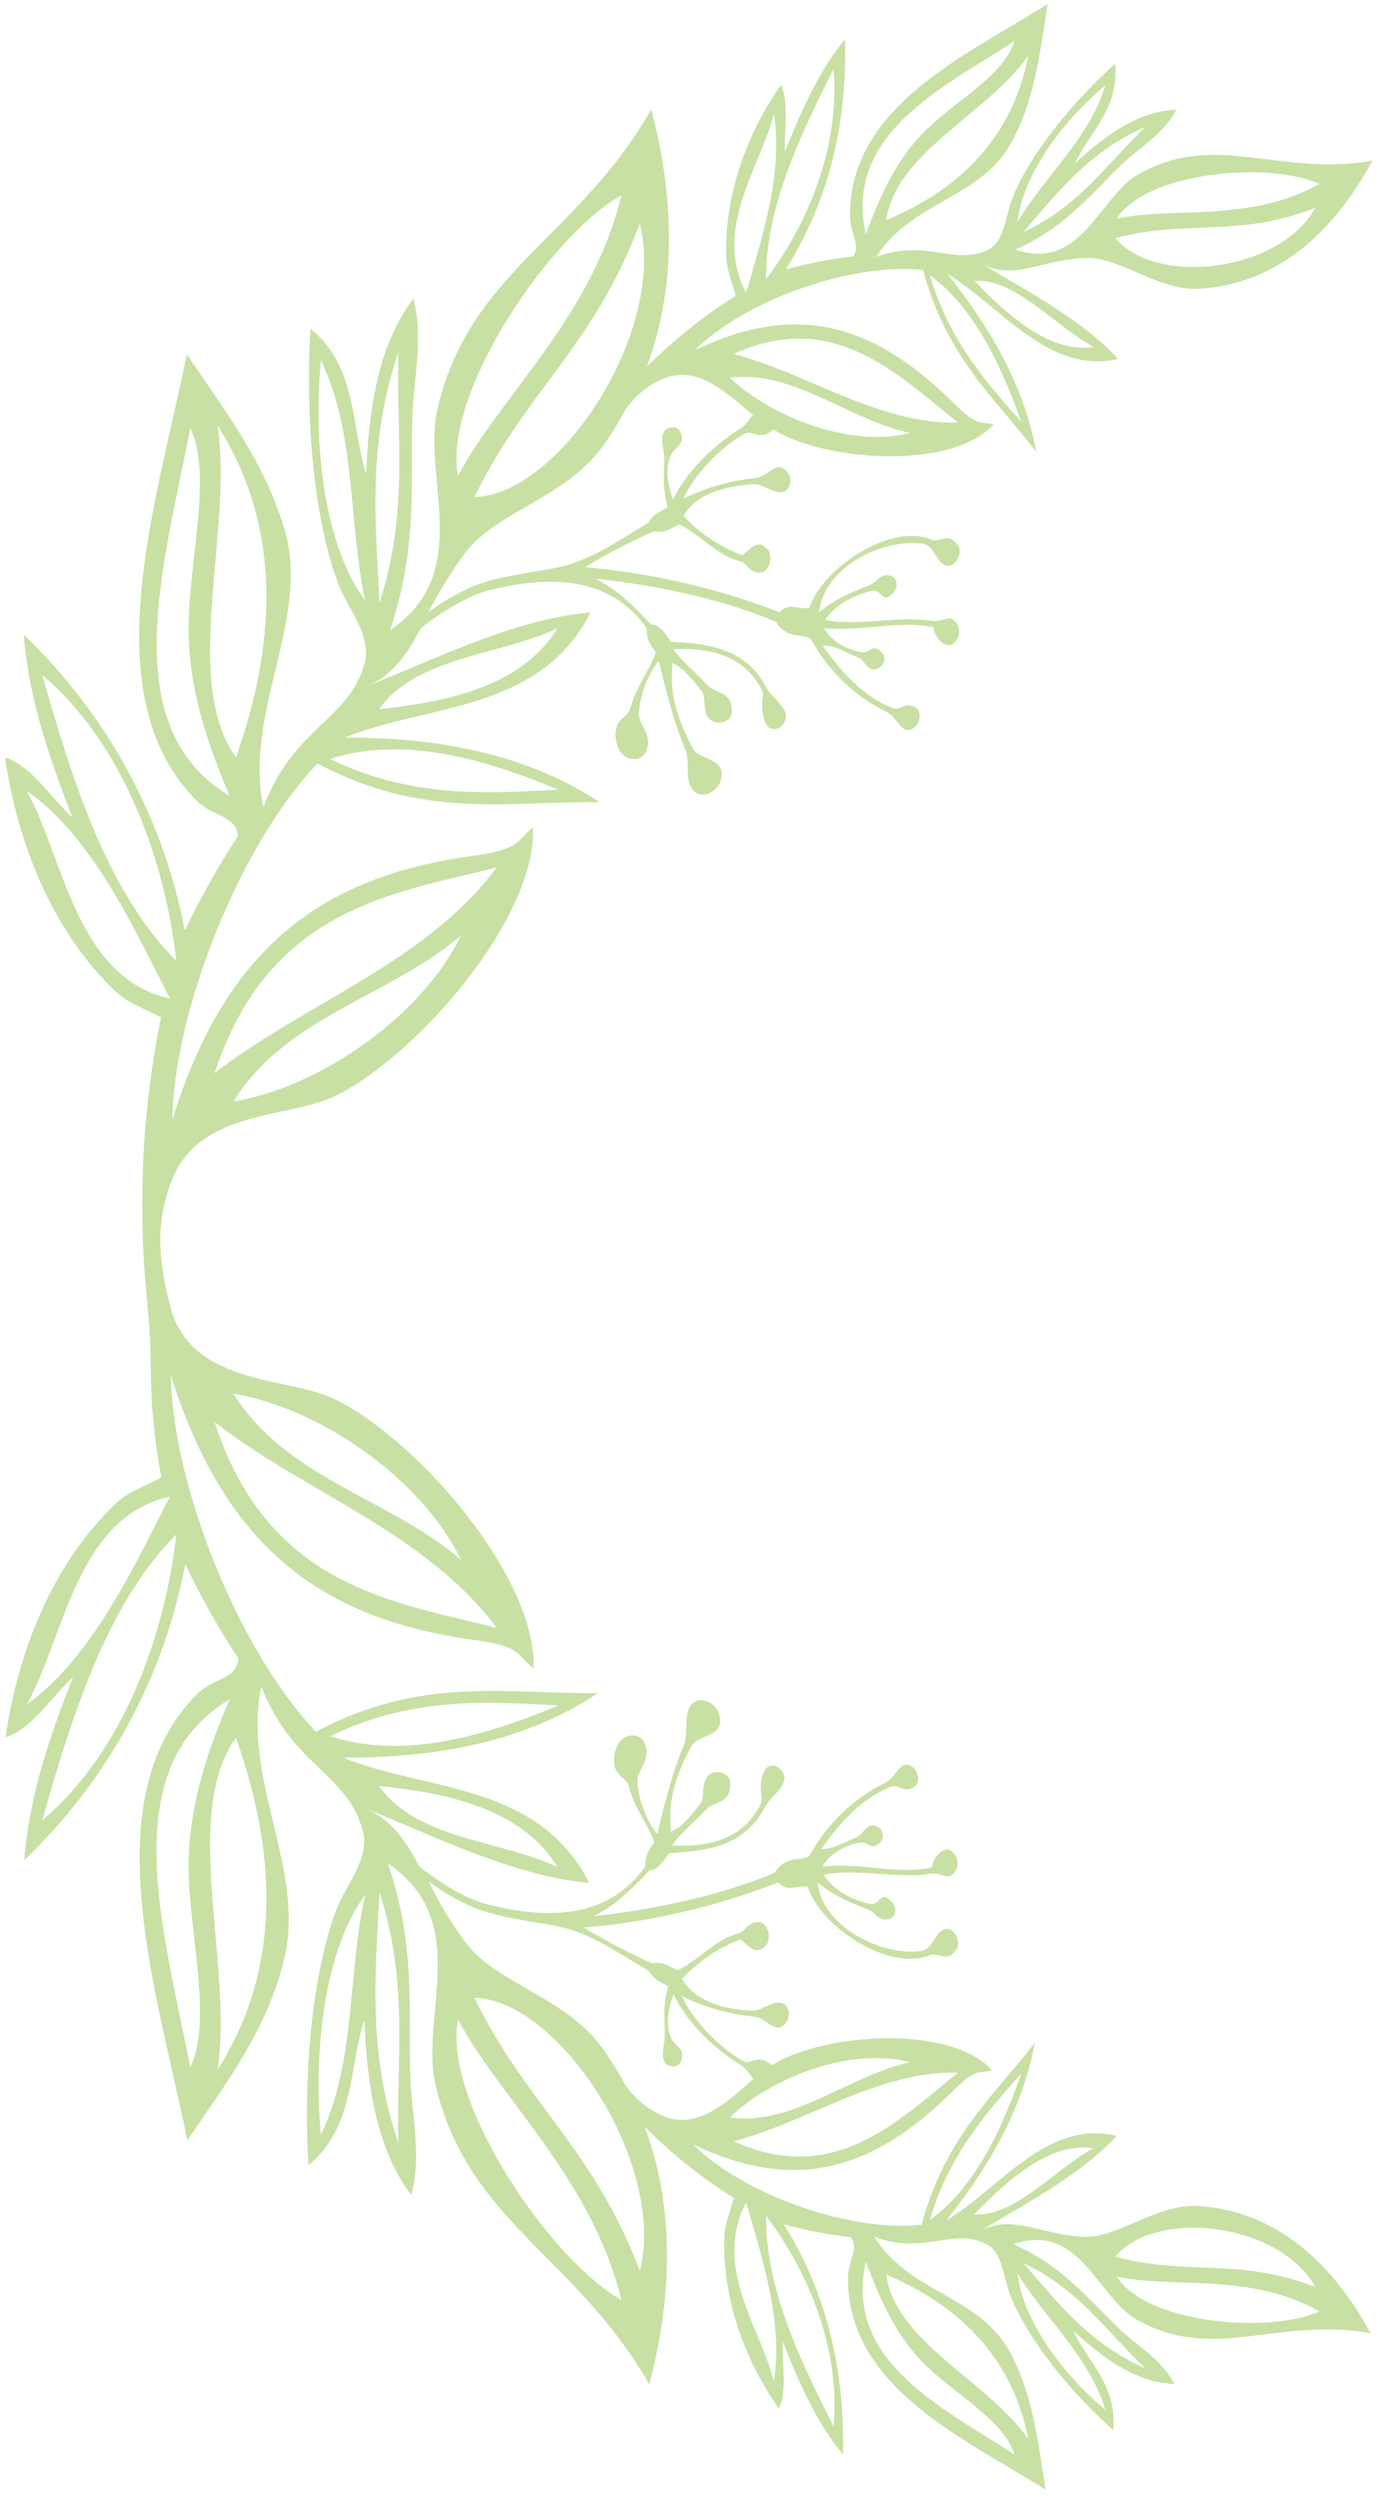 <svg xmlns='http://www.w3.org/2000/svg' width='278' height='503' viewBox='0 0 278 503'><path fill='#C8E0A3' fill-rule='evenodd' d='M241,443.8c-8.1-0.4-15.8,6.3-22.4,6.2c-8.9-0.2-14.9-4.8-21.3-1.1c7.8-4.9,19.7-10.8,27.5-19.2	c-14-3.4-23.6,10.6-34.4,17.1c7.2-8.9,15.3-21.4,17.9-35.8c-8.3,10.7-18,18.9-22.8,36.6c-14.7,1.5-36-6.2-46-16.2 c21.3,10.2,36.9,4.6,52.4-10.8c4.9-4.9,5.3-3.3,7.8-4.1c-7.9-8.8-31.5-7.7-42.8-1.9c-0.5,0.3-1,0.6-1.5,0.9c-2.9-2.5-4.2,0-5.7-0.8 c-4.9-2.6-10.7-8.9-12.4-13.1c4.5,2.2,9.4,3.6,14.4,4.1c2.9,0.4,4.1,3.4,6.1,1.7c1.7-1.5,1.1-4.3-0.7-4.5c-1.8-0.2-4.1,1.7-5.6,1.6 c-3.6-0.1-8.6-0.9-11.8-3.6c-1-0.8-1.8-1.7-2.4-2.8c3.3-3.5,7.3-6.3,11.8-7.9c1.6,1.2,3,3.4,5.1,1.2c1.1-1.2,0.6-4.5-1.4-4.7 c-2.1-0.2-2.9,1.9-3.9,2.2c-5,1.2-8.2,5.5-12.5,7.5c-1.4-0.6-2.8-1.9-5.1-1.4c-4.7-2.1-9.3-4.5-13.8-7.2c13.4-1.1,26.6-4.2,39.2-9.1 c1.6,2.1,3.8,0.5,5.9,0.9c2.7,8.4,17.1,17.4,24.9,13.6c2.2,0,3.3,1.5,5.1-1.1c1.1-1.7-1.1-5.8-3.6-3.2c-1.1,1.2-1.8,3.4-3.5,3.6 c-8.2,1.1-20.1-5-20.9-13.8c2.5,2.3,6.8,4.2,10.2,5.5c1.4,0.5,2,2.4,4.1,1.9c1.4-0.3,1.9-2.3,0.4-3.7c-2.2-2.2-2,1.1-4.3,0.6 c-3.4-0.8-7-2.5-9.2-5.8c6.2-1.4,14.9,0.8,21.4-0.2c2.6-0.4,3.6,1.6,5-0.4c1.5-2.1-0.3-4.6-1.6-4.5c-1.7,0.2-2.9,2.3-3,3.6 c-7.2,1.5-14-1-22-0.2c1.2-2.3,4.3-4.3,7.5-4.8c1.7-0.3,1.9,1.5,3.6,0.4c0.4-0.3,0.7-0.6,0.9-1.1c0.4-1.1-0.2-2.3-1.3-2.6 c-1.9-0.8-2.5,1.7-3.8,2.2c-2.4,1-5.1,2.5-7.2,2.4c4.1-5.8,8.5-10.3,13.9-12.5c1.8-0.7,2.8,1.6,5.1-0.2c0.8-0.6,0.8-3-0.9-4 c-2.3-1.3-2.8,2.1-5.1,3.3c-6.5,3.2-11.9,8.4-15.4,14.8c-2.2,1.2-4.7-0.2-7,3.4c-11.3,4.7-24.5,7.4-36.4,8.7c4.8-2.4,8-5.8,11.3-9.3 c0.7,0.2,2-0.5,3.9-3.4c7.2-0.4,15.1-1.1,19.3-9.3c1-2,5-4.4,3.6-6.9c-1.1-1.9-3.2-1.7-3.8-0.2c-1.4,3.4,0,5.3-0.7,6.6 c-3.8,7.4-10.9,8.6-17.8,8.3c1.1-2,4.4-4.6,6.9-7.3c1.5-1.7,4.9-1,4.8-5.2c0-2.6-3.6-2.8-4.6-1.4c-1.4,1.9-0.4,4.3-1.4,5.4 c-1.7,2.2-3.5,4.7-5.9,5.7c-0.8-6.4,1.2-12,4.1-17.2c1.3-2.5,6.8-1.7,5.6-6.3c-0.7-2.8-4.6-4.2-6-1.5c-1.1,2-0.3,5.6-1.1,7.5 c-2.3,5.2-4.3,13.4-5.4,18c-2.3-3-3.7-6.7-4-10.5c-0.2-2.3,3-4.4,1.4-7.9c-1.1-2.5-6-2.1-6.1,3.6c0,3.2,2.5,3.3,3,5.2 c0.9,4.1,4.2,8.2,5.1,11.2c-0.6,1.1-1.9,2.2-1.8,4.9c-7.1,10-18.5,11-31.9,7.6c-3.6-0.9-8.8-3.8-13.6-7.6 c-2.7-5.1-5.5-9.3-10.5-11.5c12.2,4.7,29.2,13.5,44.7,14.8c-10.3-20.3-33-18.4-49.5-25.2c15.4,0.1,35.1-2.1,51.3-13 c-18.3,0.3-35.4-3.6-56.8,7.8c-15.7-16.5-28.9-49.8-29.2-71.7C45.7,312.6,66.1,326,95.9,330c9.4,1.2,8.2,3.3,11.5,5.6 c0.7-18.2-23.2-45.7-39.6-53.9c-3.6-1.8-7.7-2.5-11.7-3.4c-4.3-0.9-8.8-2-12.7-4.1c-4.4-2.3-7.7-6-9-10.9 c-1.5-5.7-2.6-11.7-1.9-17.6c0.3-2.9,1.1-5.8,2.2-8.5c5.7-14.1,23.5-12.1,33-16.8c16.4-8.2,40.3-35.7,39.6-53.9 c-3.2,2.3-2.1,4.3-11.5,5.6c-29.7,3.9-50.1,17.4-61.1,53.2c0.3-21.9,13.5-55.2,29.2-71.7c21.5,11.4,38.5,7.5,56.8,7.8 c-16.2-10.8-35.9-13.1-51.3-13c16.5-6.8,39.2-5,49.5-25.2c-15.5,1.3-32.5,10-44.7,14.7c5-2.2,7.8-6.4,10.5-11.5 c4.8-3.8,10-6.7,13.6-7.6c13.4-3.4,24.8-2.4,31.9,7.6c-0.1,2.7,1.2,3.8,1.8,4.9c-0.9,3-4.1,7.1-5.1,11.2c-0.5,1.9-3,2-3,5.2 c0.1,5.7,5,6,6.1,3.6c1.6-3.5-1.6-5.6-1.4-7.9c0.3-3.8,1.7-7.4,4-10.5c1.1,4.6,3.1,12.8,5.4,18c0.8,1.9,0,5.5,1.1,7.5 c1.5,2.7,5.3,1.3,6-1.5c1.2-4.5-4.2-3.8-5.6-6.3c-2.8-5.2-4.9-10.8-4.1-17.2c2.4,1.1,4.2,3.6,5.9,5.7c0.9,1.2,0,3.6,1.4,5.4 c1,1.4,4.6,1.2,4.6-1.4c0.1-4.1-3.3-3.5-4.8-5.2c-2.5-2.7-5.8-5.3-6.9-7.3c6.8-0.3,14,0.9,17.8,8.3c0.6,1.3-0.7,3.1,0.7,6.6 c0.6,1.5,2.7,1.7,3.8-0.2c1.5-2.5-2.6-4.9-3.6-6.9c-4.2-8.2-12.1-8.9-19.3-9.3c-1.8-3-3.1-3.6-3.9-3.4c-3.3-3.5-6.5-6.9-11.3-9.3 c11.8,1.3,25.1,3.9,36.4,8.7c2.3,3.6,4.8,2.2,7,3.4c3.5,6.4,8.8,11.6,15.4,14.8c2.3,1.2,2.8,4.6,5.1,3.3c1.7-1,1.7-3.4,0.9-4 c-2.3-1.8-3.3,0.6-5.1-0.2c-5.4-2.2-9.8-6.7-13.9-12.5c2.2-0.2,4.8,1.4,7.2,2.4c1.3,0.5,1.9,3.1,3.8,2.2c1.1-0.4,1.7-1.5,1.3-2.6 c-0.2-0.5-0.5-0.8-0.9-1.1c-1.7-1.1-1.9,0.7-3.6,0.4c-3.2-0.5-6.3-2.5-7.5-4.8c7.9,0.7,14.7-1.7,22-0.2c0.1,1.3,1.3,3.4,3,3.6 c1.3,0.1,3.1-2.4,1.6-4.5c-1.4-2-2.5,0-5-0.4c-6.4-1.1-15.2,1.2-21.4-0.2c2.2-3.2,5.8-4.9,9.2-5.8c2.3-0.6,2.1,2.7,4.3,0.6  c1.5-1.5,0.9-3.4-0.4-3.7c-2.1-0.5-2.7,1.4-4.1,1.9c-3.5,1.3-7.7,3.2-10.2,5.5c0.8-8.9,12.6-15,20.9-13.8c1.7,0.2,2.4,2.4,3.5,3.6 c2.4,2.6,4.7-1.6,3.6-3.2c-1.8-2.6-2.9-1-5.1-1.1c-7.8-3.8-22.1,5.2-24.9,13.6c-2.1,0.4-4.3-1.2-5.9,0.9 c-12.6-4.9-25.8-7.9-39.2-9.1c4.4-2.7,9-5.1,13.8-7.2c2.3,0.5,3.8-0.8,5.1-1.4c4.3,2,7.5,6.3,12.5,7.5c1,0.2,1.8,2.4,3.9,2.2 c2-0.2,2.5-3.5,1.4-4.7c-2.1-2.2-3.4,0-5.1,1.2c-4.5-1.7-8.6-4.4-11.8-7.9c0.6-1.1,1.4-2,2.4-2.8c3.3-2.6,8.2-3.4,11.8-3.6 c1.5-0.1,3.8,1.8,5.6,1.6c1.8-0.2,2.4-3,0.7-4.5c-2-1.7-3.2,1.2-6.1,1.7c-5,0.5-9.9,1.9-14.4,4.1c1.7-4.2,7.5-10.5,12.4-13.1 c1.5-0.8,2.8,1.7,5.7-0.8c0.5,0.3,1,0.6,1.5,0.9c11.3,5.7,34.9,6.9,42.8-1.9c-2.5-0.8-2.9,0.8-7.8-4.1 c-15.6-15.5-31.1-21.1-52.4-10.8c10.1-10,31.3-17.7,46-16.2c4.8,17.7,14.5,25.8,22.8,36.6c-2.6-14.4-10.7-26.9-17.9-35.8 c10.7,6.4,20.4,20.4,34.4,17.1c-7.8-8.4-19.7-14.3-27.5-19.2c6.4,3.7,12.4-1,21.3-1.1c6.6-0.1,14.3,6.6,22.4,6.2 c16.4-0.9,27.7-12.3,35-25.8c-18.6,3.4-31.7-6.1-47.2,2.8c-7.8,4.5-11.5,19.7-24.7,15.1c10.1-4.4,15.2-11.2,21.5-17.2 c3.8-3.6,8.4-6.1,10.9-10.9c-8.4,0.2-15.4,6.3-20.4,10.7c3.1-6.4,8.9-11,8.1-20c-7.6,6.8-16.7,17.3-20.6,26.8 c-1.5,3.6-1.6,8.9-4.9,10.6c-6.7,3.4-12.4-2.3-22.6,1.5c6.8-11,20.9-11.8,27-22.7c4.8-8.5,5.8-17.6,7.5-28.2 c-16.1,10.2-39.9,20.5-39.8,42.6c0,3.5,2.3,6.1,0.6,8.2c-4.6,0.5-9.1,1.4-13.5,2.6c8-12.8,12.4-28,11.9-46.3 c-5.3,6.4-9,14.8-12.1,22.7c-0.2-4.5,0.9-9.9-0.8-13.5c-6.7,9.6-11.4,21.8-11,34.6c0.1,2.7,1.2,5.2,1.9,7.8 c-6.5,4.1-12.5,8.9-17.9,14.3c6.3-16.9,5.3-35.2,0.9-51.8c-14.8,25.9-36.5,32.6-43,60.1c-3.3,13.9,7.6,33.1-9.6,44.7 c5.6-16.5,4.1-29.3,4.5-42.9c0.3-8,2.3-16.1,0.2-23.8c-7.9,10.4-9,24.9-9.5,35.2c-3.1-10-1.8-21.5-11.2-29.2 c-1,15.8,0.3,37.1,5.5,51.1c2,5.3,6.9,10.6,5.4,16.3c-3.2,11.4-14.3,12.8-20.4,28.9c-3.9-18.9,9-36.9,4.6-54.8 C53.7,93.7,46,83.6,37.6,71.3c-5.9,29.5-19.2,68.4,1.9,89.7c3.4,3.4,8,3,8.4,7.2c-4,6.1-7.5,12.4-10.7,19 c-4.3-22.7-15.7-43.5-32.4-59.5c0.9,12.6,5.3,25.3,9.8,36.8C10.2,160.4,6,153.8,1,152.4c2.6,17.5,9.6,35,22.2,47 c2.6,2.5,6.2,3.6,9.2,5.3c-3.7,18.3-4.7,37.1-2.9,55.8c0.2,1.9,0.3,3.8,0.5,5.7c0.5,5.9,0.2,11.9,0.7,17.8c0.4,4.4,0.9,8.9,1.8,13.2 c-3.1,1.8-6.6,2.8-9.2,5.3c-12.6,12-19.6,29.4-22.2,47c5-1.4,9.2-8,13.6-12.1c-4.6,11.6-8.9,24.2-9.8,36.8 c16.8-16,28.1-36.8,32.4-59.5c3.1,6.5,6.7,12.9,10.7,19c-0.4,4.2-5,3.8-8.4,7.2c-21.1,21.2-7.8,60.2-1.9,89.7 c8.4-12.3,16.1-22.4,19.5-36.5c4.4-17.9-8.5-35.9-4.6-54.8c6.2,16,17.3,17.4,20.4,28.9c1.6,5.7-3.4,10.9-5.4,16.3 c-5.2,14-6.5,35.3-5.5,51.1c9.3-7.7,8.1-19.2,11.2-29.2c0.6,10.3,1.6,24.8,9.5,35.2c2.1-7.7,0.1-15.8-0.2-23.8 c-0.4-13.5,1.1-26.4-4.5-42.9c17.2,11.6,6.3,30.9,9.6,44.7c6.6,27.5,28.2,34.2,43,60.1c4.4-16.6,5.4-34.9-0.9-51.8 c5.4,5.4,11.4,10.2,17.9,14.3c-0.6,2.6-1.8,5.1-1.9,7.8c-0.4,12.9,4.3,25,11,34.6c1.7-3.6,0.6-9,0.8-13.5c3.1,8,6.8,16.4,12.1,22.7 c0.4-18.3-3.9-33.5-11.9-46.3c4.4,1.2,9,2.1,13.5,2.6c1.7,2.2-0.6,4.7-0.6,8.2c-0.1,22.1,23.7,32.4,39.8,42.6 c-1.7-10.6-2.7-19.7-7.5-28.2c-6.1-10.8-20.2-11.6-27-22.7c10.1,3.8,15.9-2,22.6,1.5c3.3,1.7,3.4,7,4.9,10.6 c3.9,9.5,13,20.1,20.6,26.8c0.8-9-5-13.6-8.1-20c4.9,4.4,12,10.5,20.4,10.7c-2.5-4.8-7.1-7.4-10.9-10.9c-6.3-6-11.5-12.8-21.5-17.2 c13.3-4.6,16.9,10.6,24.7,15.1c15.5,8.9,28.6-0.6,47.2,2.8C268.7,456.1,257.4,444.7,241,443.8z M112.2,375.6 c-11.5-5.4-28.3-5.5-35.9-16.3C88.9,360.6,104.9,363.5,112.2,375.6z M92.8,313.8c-14.4-12.4-35-16.2-45.8-33.4 C63.8,283.1,84.7,297.1,92.8,313.8z M100,327.5c-21-5.3-46-8.2-56.8-41.4C61.6,300.4,85.5,308.2,100,327.5z M47,221.6 c10.7-17.2,31.3-21,45.8-33.4C84.7,204.9,63.8,218.9,47,221.6z M100,174.5c-14.5,19.4-38.4,27.1-56.8,41.4 C54.1,182.7,79,179.8,100,174.5z M112.2,126.4c-7.3,12.1-23.3,14.9-35.9,16.3C83.9,132,100.7,131.9,112.2,126.4z M265.6,37 c-14,7.9-29.6,4.5-40.8,7C230.8,34.5,255.6,32.4,265.6,37z M264.8,41.8L264.8,41.8c-7.3,13.1-32.2,15.8-40.3,6.1 C238.8,44.1,249.3,47.9,264.8,41.8z M230.6,25.5L230.6,25.5c-7.7,7.4-13.5,16.1-24.6,21.2C212.8,38.8,219.2,30.5,230.6,25.5z M222.5,17.2L222.5,17.2c-3.3,10.8-12.1,18.1-17.7,27.5C206,34.9,214,24.3,222.5,17.2z M220.2,69.8c-8.9,1.4-17.6-6.6-24-13.3 C204.5,56,212.4,65.7,220.2,69.8z M205.6,84.9c-6-6.9-14.4-15.7-18.4-29.5C195.3,61.2,201,71.9,205.6,84.9z M178.4,44.3 c1.9-13.6,20.5-21.5,28.6-33.1C204,26.6,194.4,37.6,178.4,44.3z M204.2,8.3c-2,6.6-11.2,11.6-17.4,17.5c-6.3,5.9-9.7,13.8-12.5,21.3 C169.8,27.1,189.6,17.7,204.2,8.3z M167.8,13.9L167.8,13.9c1.3,15.5-5.1,31.1-13.6,42.3C154.1,41.5,161.5,26.4,167.8,13.9z M155.8,22.9L155.8,22.9c1.9,12.1-2.5,25.2-5.6,36C143.4,46,153.1,33.6,155.8,22.9z M192.8,85L192.8,85 c-15.5,0.5-30.1-9.8-45.1-13.8C167.7,62.1,180.6,75.2,192.8,85z M183.2,87.1c-11.3,3-27.3-2.7-36.3-11.1h0 C159.6,74.3,170.8,84.5,183.2,87.1z M95.5,100c10.3-21.2,24-30.3,33.3-55C134.2,66.7,112.6,99.6,95.5,100z M125.1,39.3 c-6,24.6-24.4,40.4-32.9,56.4C89,79.2,111,47,125.1,39.3z M93.8,111L93.8,111c6.3-8.1,20.1-10.9,27.5-21.2c1.7-2.3,3.2-4.7,4.5-7.2 c2-3,4.8-5.3,8.2-6.6c6.7-2.4,12.4,3.2,17.6,7.5c-0.8,0.7-1.2,1.9-2.7,2.8c-5.7,3.6-10.9,8.9-13.4,14.2c-1.3-3.4-1.5-6.6-0.5-8.8 c1-2.1,3.1-2.2,1.9-4.9c-0.6-1.3-2.7-0.9-3.2,0c-0.9,1.5-0.1,3,0,5c0.1,3.6-0.5,5.8,0.7,10.3c-1.5,0.8-3,1.4-3.9,3.1 c-7,4.2-9.6,6.1-15.1,8.1c-4.6,1.7-12.9,1.9-19.8,4.5c-3.3,1.4-6.5,3.2-9.4,5.4C88.4,119,90.9,114.9,93.8,111z M80.2,70.8 c-0.5,16.6,2.2,32-3.8,50.5C75.6,105.2,73.9,89.5,80.2,70.8z M64.6,72.5c7.1,14.6,5.5,32.3,8.9,48.3C65.3,109.7,63,89.7,64.6,72.5z M112.4,158.9L112.4,158.9c-12.3,0.5-28.8,2.2-45.9-6.2C80,148.3,95.6,151.8,112.4,158.9z M38.3,86.1L38.3,86.1 c4.3,8.9,0.2,24.8-0.3,38.1c-0.5,13.4,3.7,25.2,8.2,35.9C22.8,146.1,33.2,113,38.3,86.1z M47.5,152.4L47.5,152.4 c-11.1-15.5-0.5-45.8-3.7-66.8C55.6,104.1,56.7,126.4,47.5,152.4z M8.5,135.8c16,13.5,24.6,36.5,27,57.5 C21.3,179.2,14.2,155.7,8.5,135.8z M5.4,159.1c13.3,9.4,21.5,27.5,28.8,41.8C15.3,196.7,12.9,172.8,5.4,159.1z M5.4,342.9 c7.6-13.6,9.9-37.6,28.8-41.8C26.9,315.3,18.6,333.4,5.4,342.9z M8.5,366.2c5.7-19.9,12.8-43.4,27-57.5 C33.1,329.7,24.5,352.8,8.5,366.2z M38.3,415.9c-5.2-27-15.5-60.1,7.9-74c-4.5,10.6-8.7,22.5-8.2,35.9 C38.6,391.1,42.6,407.1,38.3,415.9z M43.8,416.4c3.2-21-7.4-51.3,3.7-66.8l0,0C56.7,375.6,55.6,397.9,43.8,416.4z M66.5,349.3 c17.1-8.4,33.5-6.8,45.9-6.2l0,0C95.6,350.2,80,353.7,66.5,349.3z M64.6,429.5c-1.6-17.2,0.8-37.2,8.9-48.3 C70,397.1,71.6,414.9,64.6,429.5z M80.2,431.2c-6.3-18.7-4.6-34.4-3.8-50.5C82.4,399.3,79.7,414.7,80.2,431.2z M192.8,417L192.8,417 c-12.1,9.8-25,22.9-45.1,13.8C162.7,426.8,177.2,416.5,192.8,417z M183.2,414.9c-12.3,2.6-23.6,12.9-36.3,11.1l0,0 C155.8,417.5,171.8,411.8,183.2,414.9z M92.2,406.3c8.5,16,26.8,31.8,32.9,56.4C111,455,89,422.8,92.2,406.3z M128.8,456.9 c-9.3-24.7-23-33.7-33.3-55C112.6,402.4,134.2,435.3,128.8,456.9z M134,425.9c-3.4-1.3-6.2-3.6-8.2-6.6c-1.3-2.5-2.9-4.9-4.5-7.2 c-7.4-10.3-21.3-13-27.5-21.2h0c-2.9-3.9-5.4-8-7.5-12.4c2.9,2.2,6,4,9.4,5.4c6.8,2.6,15.2,2.9,19.8,4.5c5.5,2,8.1,4,15.1,8.1 c0.9,1.7,2.4,2.3,3.9,3.1c-1.2,4.6-0.6,6.8-0.7,10.3c-0.1,2-0.8,3.4,0,5c0.5,0.9,2.6,1.3,3.2,0c1.2-2.8-0.9-2.8-1.9-4.9 c-1-2.1-0.8-5.4,0.5-8.8c2.4,5.3,7.7,10.6,13.4,14.2c1.5,0.9,1.9,2.1,2.7,2.8C146.5,422.8,140.7,428.3,134,425.9z M155.8,479.1 c-2.7-10.7-12.4-23.1-5.6-36C153.3,453.9,157.7,467,155.8,479.1z M167.8,488.1c-6.4-12.5-13.7-27.5-13.6-42.3 C162.7,456.9,169.2,472.6,167.8,488.1z M207,490.7c-8-11.6-26.7-19.4-28.6-33.1C194.4,464.4,204,475.4,207,490.7z M186.8,476.3 c6.3,5.9,15.4,10.9,17.4,17.5c-14.6-9.5-34.4-18.8-29.9-38.8C177.1,462.5,180.5,470.4,186.8,476.3z M205.6,417.1 c-4.5,13-10.2,23.7-18.4,29.5C191.2,432.8,199.6,424,205.6,417.1z M196.1,445.5c6.5-6.7,15.2-14.7,24-13.3l0,0 C212.4,436.3,204.5,446,196.1,445.5z M230.6,476.5L230.6,476.5c-11.4-5-17.7-13.3-24.6-21.2C217.1,460.5,222.8,469.1,230.6,476.5z M222.5,484.8L222.5,484.8c-8.5-7.1-16.5-17.7-17.7-27.5C210.4,466.6,219.2,473.9,222.5,484.8z M264.8,460.1L264.8,460.1 c-15.5-6-26-2.2-40.3-6.1C232.6,444.3,257.4,447,264.8,460.1z M224.8,458c11.2,2.5,26.8-0.9,40.8,7 C255.6,469.6,230.8,467.5,224.8,458z'/></svg>